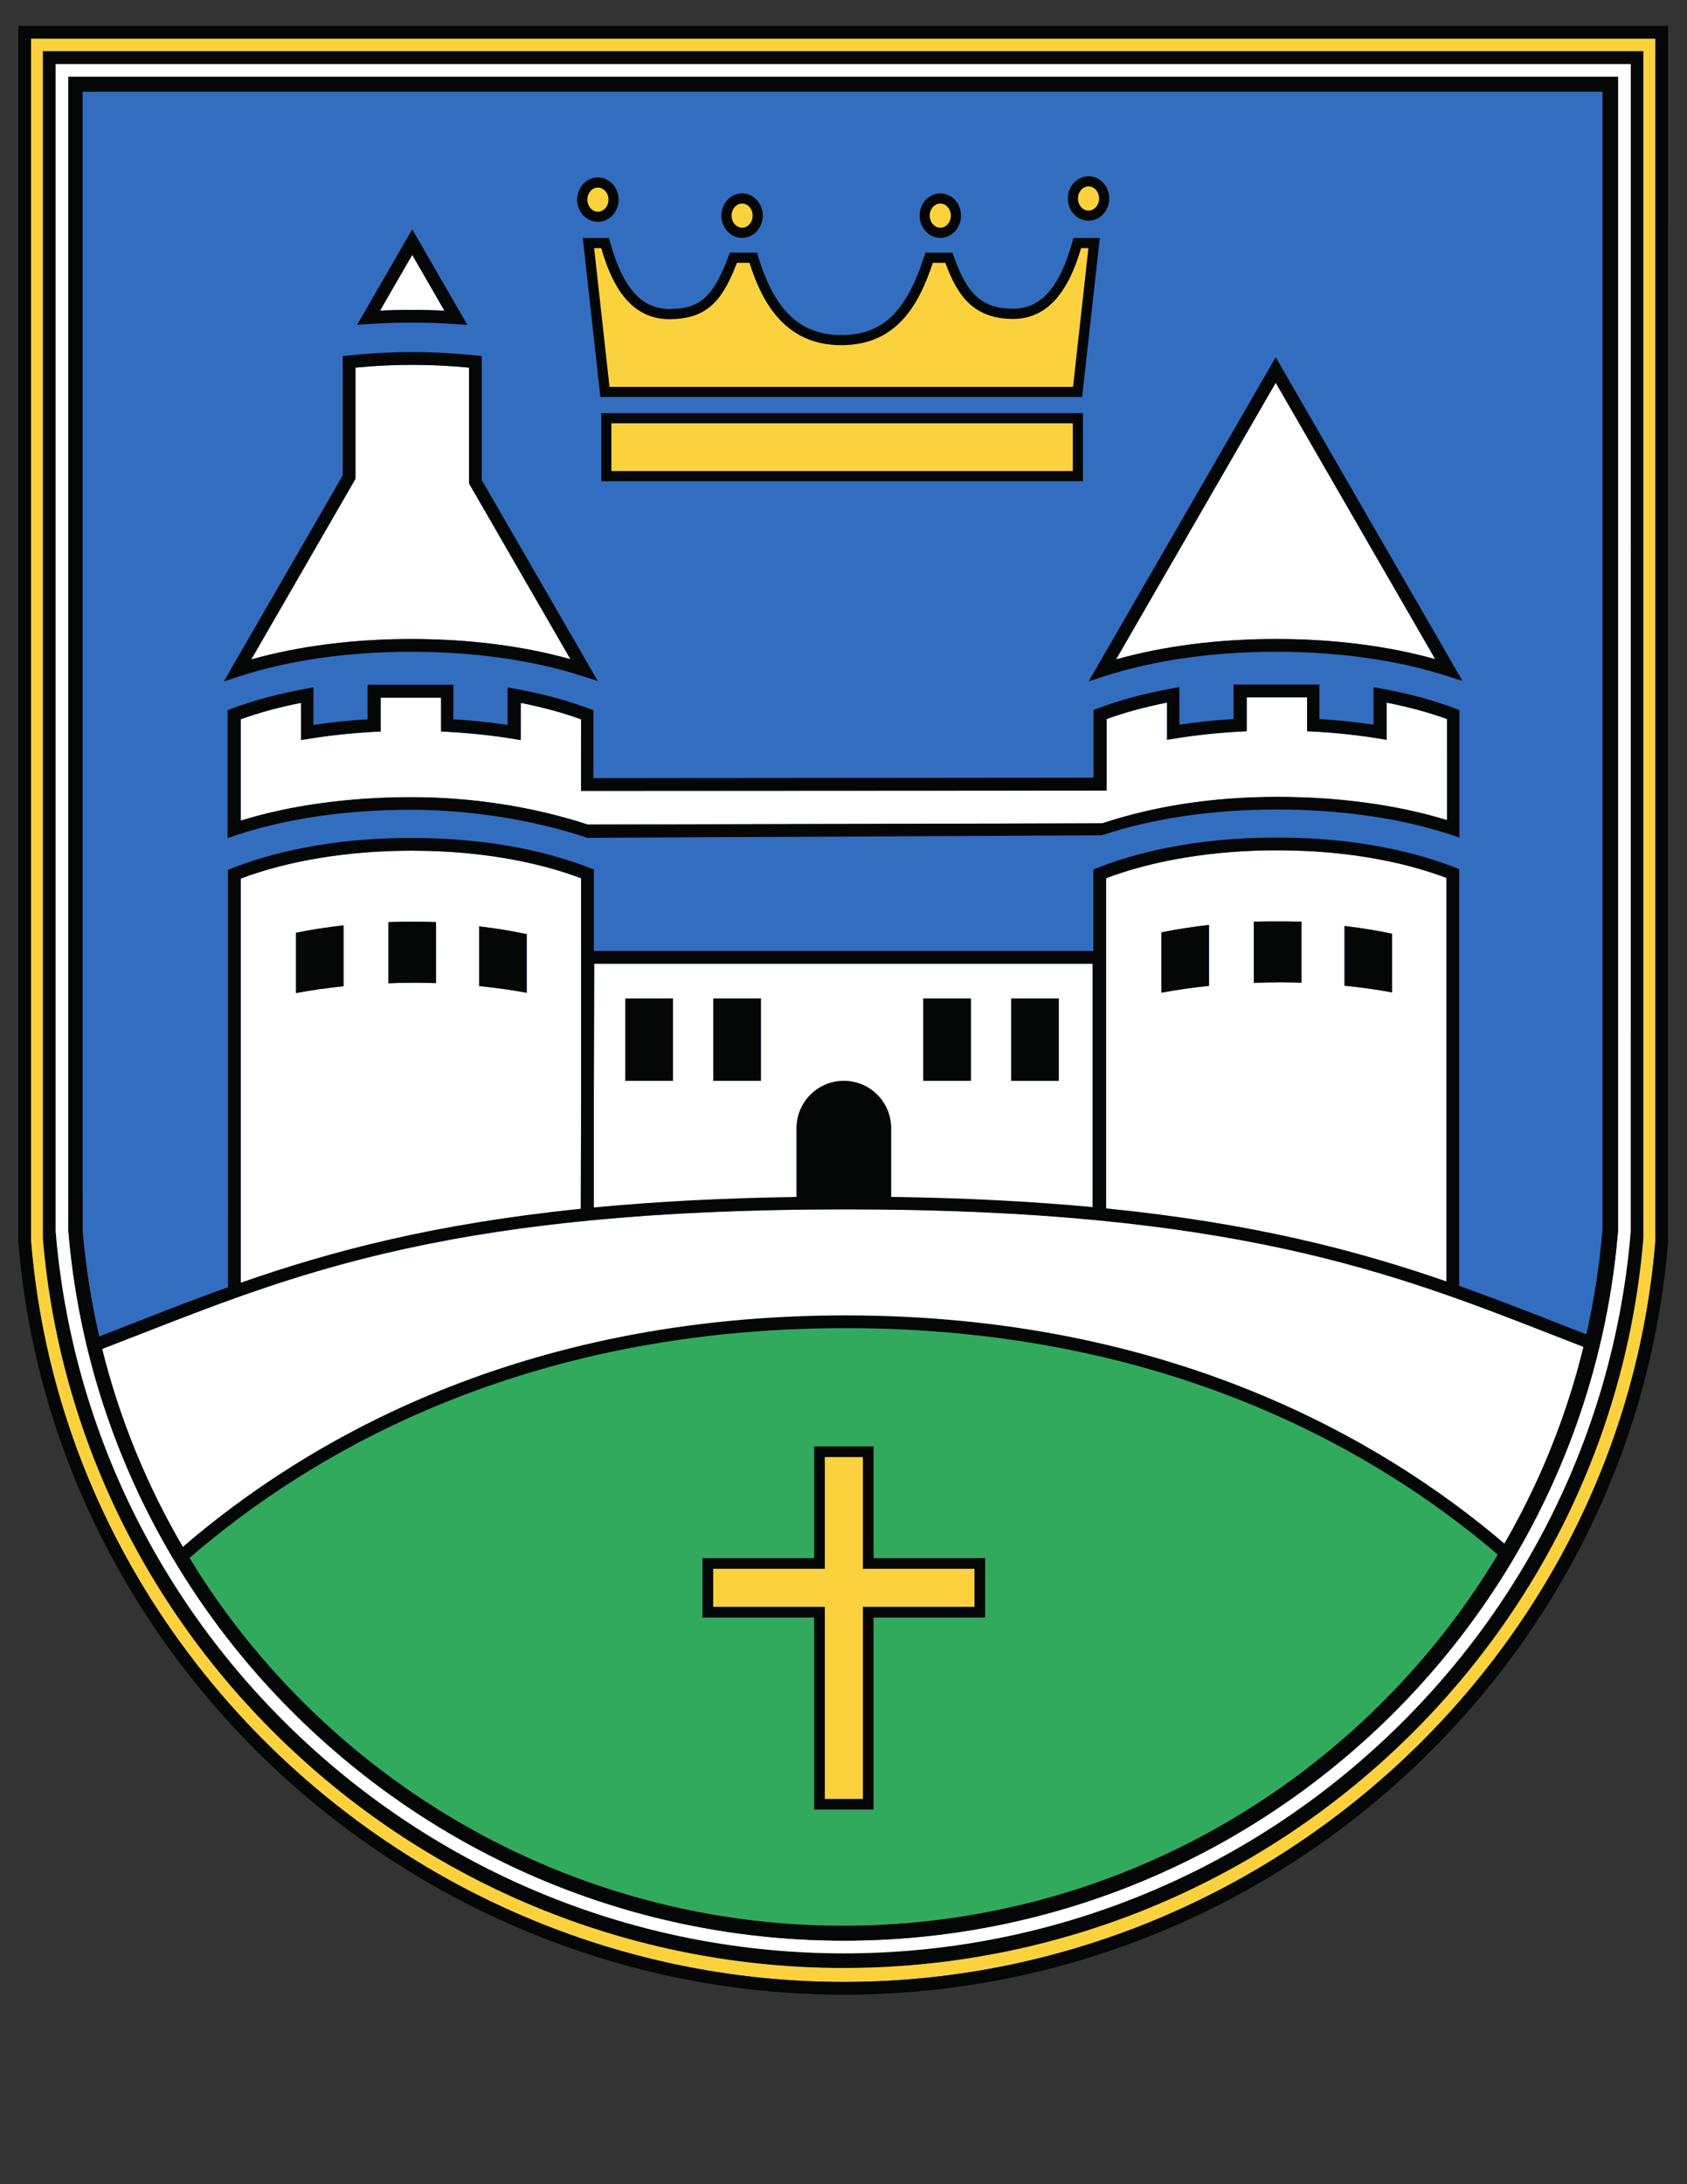 <?xml version="1.0" encoding="UTF-8" standalone="no"?>
<svg
   xmlns:dc="http://purl.org/dc/elements/1.1/"
   xmlns:cc="http://creativecommons.org/ns#"
   xmlns:rdf="http://www.w3.org/1999/02/22-rdf-syntax-ns#"
   xmlns:svg="http://www.w3.org/2000/svg"
   xmlns="http://www.w3.org/2000/svg"
   viewBox="0 0 816 1056"
   height="1056"
   width="816"
   xml:space="preserve"
   id="svg2"
   version="1.1"><rect x="0" y="0" width="816" height="1056" fill="#333333" stroke="none"/><defs
     id="defs6"><clipPath
       id="clipPath18"
       clipPathUnits="userSpaceOnUse"><path
         id="path16"
         d="m 232.441,593.859 h 130.394 v 153.07 H 232.441 Z" /></clipPath><clipPath
       id="clipPath30"
       clipPathUnits="userSpaceOnUse"><path
         id="path28"
         d="m 232.441,593.859 h 130.394 v 153.07 H 232.441 Z" /></clipPath><clipPath
       id="clipPath42"
       clipPathUnits="userSpaceOnUse"><path
         id="path40"
         d="m 232.441,593.859 h 130.394 v 153.07 H 232.441 Z" /></clipPath><clipPath
       id="clipPath54"
       clipPathUnits="userSpaceOnUse"><path
         id="path52"
         d="m 232.441,593.859 h 130.394 v 153.07 H 232.441 Z" /></clipPath><clipPath
       id="clipPath64"
       clipPathUnits="userSpaceOnUse"><path
         id="path62"
         d="m 232.441,593.859 h 130.394 v 153.07 H 232.441 Z" /></clipPath><clipPath
       id="clipPath74"
       clipPathUnits="userSpaceOnUse"><path
         id="path72"
         d="m 232.441,593.859 h 130.394 v 153.07 H 232.441 Z" /></clipPath><clipPath
       id="clipPath86"
       clipPathUnits="userSpaceOnUse"><path
         id="path84"
         d="m 232.441,593.859 h 130.394 v 153.07 H 232.441 Z" /></clipPath><clipPath
       id="clipPath98"
       clipPathUnits="userSpaceOnUse"><path
         id="path96"
         d="m 232.441,593.859 h 130.394 v 153.07 H 232.441 Z" /></clipPath><clipPath
       id="clipPath110"
       clipPathUnits="userSpaceOnUse"><path
         id="path108"
         d="m 232.441,593.859 h 130.394 v 153.07 H 232.441 Z" /></clipPath><clipPath
       id="clipPath122"
       clipPathUnits="userSpaceOnUse"><path
         id="path120"
         d="m 232.441,593.859 h 130.394 v 153.07 H 232.441 Z" /></clipPath><clipPath
       id="clipPath134"
       clipPathUnits="userSpaceOnUse"><path
         id="path132"
         d="m 232.441,593.859 h 130.394 v 153.07 H 232.441 Z" /></clipPath><clipPath
       id="clipPath146"
       clipPathUnits="userSpaceOnUse"><path
         id="path144"
         d="m 232.441,593.859 h 130.394 v 153.07 H 232.441 Z" /></clipPath><clipPath
       id="clipPath158"
       clipPathUnits="userSpaceOnUse"><path
         id="path156"
         d="m 232.441,593.859 h 130.394 v 153.07 H 232.441 Z" /></clipPath><clipPath
       id="clipPath170"
       clipPathUnits="userSpaceOnUse"><path
         id="path168"
         d="m 232.441,593.859 h 130.394 v 153.07 H 232.441 Z" /></clipPath><clipPath
       id="clipPath182"
       clipPathUnits="userSpaceOnUse"><path
         id="path180"
         d="m 232.441,593.859 h 130.394 v 153.07 H 232.441 Z" /></clipPath><clipPath
       id="clipPath192"
       clipPathUnits="userSpaceOnUse"><path
         id="path190"
         d="m 232.441,593.859 h 130.394 v 153.07 H 232.441 Z" /></clipPath><clipPath
       id="clipPath204"
       clipPathUnits="userSpaceOnUse"><path
         id="path202"
         d="m 232.441,593.859 h 130.394 v 153.07 H 232.441 Z" /></clipPath><clipPath
       id="clipPath216"
       clipPathUnits="userSpaceOnUse"><path
         id="path214"
         d="m 232.441,593.859 h 130.394 v 153.07 H 232.441 Z" /></clipPath><clipPath
       id="clipPath228"
       clipPathUnits="userSpaceOnUse"><path
         id="path226"
         d="m 232.441,593.859 h 130.394 v 153.07 H 232.441 Z" /></clipPath><clipPath
       id="clipPath240"
       clipPathUnits="userSpaceOnUse"><path
         id="path238"
         d="m 232.441,593.859 h 130.394 v 153.07 H 232.441 Z" /></clipPath><clipPath
       id="clipPath252"
       clipPathUnits="userSpaceOnUse"><path
         id="path250"
         d="m 232.441,593.859 h 130.394 v 153.07 H 232.441 Z" /></clipPath><clipPath
       id="clipPath264"
       clipPathUnits="userSpaceOnUse"><path
         id="path262"
         d="m 232.441,593.859 h 130.394 v 153.07 H 232.441 Z" /></clipPath><clipPath
       id="clipPath274"
       clipPathUnits="userSpaceOnUse"><path
         id="path272"
         d="m 232.441,593.859 h 130.394 v 153.07 H 232.441 Z" /></clipPath><clipPath
       id="clipPath284"
       clipPathUnits="userSpaceOnUse"><path
         id="path282"
         d="m 232.441,593.859 h 130.394 v 153.07 H 232.441 Z" /></clipPath><clipPath
       id="clipPath294"
       clipPathUnits="userSpaceOnUse"><path
         id="path292"
         d="m 232.441,593.859 h 130.394 v 153.07 H 232.441 Z" /></clipPath><clipPath
       id="clipPath304"
       clipPathUnits="userSpaceOnUse"><path
         id="path302"
         d="m 232.441,593.859 h 130.394 v 153.07 H 232.441 Z" /></clipPath><clipPath
       id="clipPath316"
       clipPathUnits="userSpaceOnUse"><path
         id="path314"
         d="m 232.441,593.859 h 130.394 v 153.07 H 232.441 Z" /></clipPath><clipPath
       id="clipPath328"
       clipPathUnits="userSpaceOnUse"><path
         id="path326"
         d="m 232.441,593.859 h 130.394 v 153.07 H 232.441 Z" /></clipPath><clipPath
       id="clipPath340"
       clipPathUnits="userSpaceOnUse"><path
         id="path338"
         d="m 232.441,593.859 h 130.394 v 153.07 H 232.441 Z" /></clipPath><clipPath
       id="clipPath352"
       clipPathUnits="userSpaceOnUse"><path
         id="path350"
         d="m 232.441,593.859 h 130.394 v 153.07 H 232.441 Z" /></clipPath><clipPath
       id="clipPath364"
       clipPathUnits="userSpaceOnUse"><path
         id="path362"
         d="m 232.441,593.859 h 130.394 v 153.07 H 232.441 Z" /></clipPath><clipPath
       id="clipPath376"
       clipPathUnits="userSpaceOnUse"><path
         id="path374"
         d="m 232.441,593.859 h 130.394 v 153.07 H 232.441 Z" /></clipPath><clipPath
       id="clipPath388"
       clipPathUnits="userSpaceOnUse"><path
         id="path386"
         d="m 232.441,593.859 h 130.394 v 153.07 H 232.441 Z" /></clipPath><clipPath
       id="clipPath400"
       clipPathUnits="userSpaceOnUse"><path
         id="path398"
         d="m 232.441,593.859 h 130.394 v 153.07 H 232.441 Z" /></clipPath><clipPath
       id="clipPath412"
       clipPathUnits="userSpaceOnUse"><path
         id="path410"
         d="m 232.441,593.859 h 130.394 v 153.07 H 232.441 Z" /></clipPath><clipPath
       id="clipPath424"
       clipPathUnits="userSpaceOnUse"><path
         id="path422"
         d="m 232.441,593.859 h 130.394 v 153.07 H 232.441 Z" /></clipPath><clipPath
       id="clipPath436"
       clipPathUnits="userSpaceOnUse"><path
         id="path434"
         d="m 232.441,593.859 h 130.394 v 153.07 H 232.441 Z" /></clipPath><clipPath
       id="clipPath448"
       clipPathUnits="userSpaceOnUse"><path
         id="path446"
         d="m 232.441,593.859 h 130.394 v 153.07 H 232.441 Z" /></clipPath><clipPath
       id="clipPath460"
       clipPathUnits="userSpaceOnUse"><path
         id="path458"
         d="m 232.441,593.859 h 130.394 v 153.07 H 232.441 Z" /></clipPath><clipPath
       id="clipPath472"
       clipPathUnits="userSpaceOnUse"><path
         id="path470"
         d="m 232.441,593.859 h 130.394 v 153.07 H 232.441 Z" /></clipPath><clipPath
       id="clipPath484"
       clipPathUnits="userSpaceOnUse"><path
         id="path482"
         d="m 232.441,593.859 h 130.394 v 153.07 H 232.441 Z" /></clipPath><clipPath
       id="clipPath496"
       clipPathUnits="userSpaceOnUse"><path
         id="path494"
         d="m 232.441,593.859 h 130.394 v 153.07 H 232.441 Z" /></clipPath><clipPath
       id="clipPath508"
       clipPathUnits="userSpaceOnUse"><path
         id="path506"
         d="m 232.441,593.859 h 130.394 v 153.07 H 232.441 Z" /></clipPath></defs><g
     transform="matrix(1.333,0,0,-1.333,0,1056)"
     id="g10"><g
       transform="matrix(5.993,0,0,5.993,-1478.438,-3591.691)"
       id="g12"><g
         clip-path="url(#clipPath18)"
         id="g14"><g
           transform="translate(343.73,725.956)"
           id="g20"><path
             id="path22"
             style="fill:#336dbf;fill-opacity:1;fill-rule:nonzero;stroke:none"
             d="m 0,0 h -92.045 v -64.991 l 0.009,-4.014 c 0.211,-2.463 0.619,-4.889 1.216,-7.257 10.395,4.025 19.667,8.262 44.495,8.262 25.267,0 34.423,-4.389 45.046,-8.475 0.633,2.466 1.065,4.995 1.279,7.567 z" /></g></g></g><g
       transform="matrix(5.993,0,0,5.993,-1478.438,-3591.691)"
       id="g24"><g
         clip-path="url(#clipPath30)"
         id="g26"><g
           transform="translate(311.918,716.793)"
           id="g32"><path
             id="path34"
             style="fill:#fbd23d;fill-opacity:1;fill-rule:nonzero;stroke:none"
             d="m 0,0 c -0.646,-2.362 -1.742,-4.283 -3.88,-4.283 -2.14,0 -3.108,1.147 -3.888,3.392 h -1.201 c -0.993,-3.104 -2.389,-4.984 -5.32,-4.984 -2.936,0 -4.422,1.996 -5.324,4.984 h -1.203 c -0.895,-2.381 -1.738,-3.412 -3.885,-3.412 -2.146,0 -3.223,1.899 -3.886,4.303 h -1.007 l 1.001,-9.017 H 0.024 L 1.022,0 Z" /></g></g></g><g
       transform="matrix(5.993,0,0,5.993,-1478.438,-3591.691)"
       id="g36"><g
         clip-path="url(#clipPath42)"
         id="g38"><g
           transform="translate(283.599,708.087)"
           id="g44"><path
             id="path46"
             style="fill:#050606;fill-opacity:1;fill-rule:nonzero;stroke:none"
             d="m 0,0 h 28.066 l 0.931,8.398 H 28.555 C 27.714,5.517 26.366,4.114 24.438,4.114 c -2.35,0 -3.362,1.348 -4.104,3.393 H 19.575 C 18.746,5.01 17.416,2.524 14.029,2.524 10.52,2.524 9.175,5.305 8.476,7.507 H 7.716 C 6.843,5.245 5.931,4.098 3.618,4.098 c -2.533,0 -3.568,2.391 -4.119,4.3 h -0.43 z M 28.616,-0.613 H -0.552 l -1.065,9.624 h 1.582 L 0.03,8.786 C 0.793,6.005 1.932,4.712 3.618,4.712 c 1.852,0 2.663,0.719 3.599,3.213 l 0.076,0.198 h 1.641 l 0.064,-0.22 c 0.997,-3.295 2.55,-4.766 5.031,-4.766 2.488,0 3.944,1.382 5.03,4.774 l 0.067,0.212 h 1.643 L 20.84,7.915 c 0.818,-2.354 1.761,-3.188 3.598,-3.188 1.685,0 2.827,1.294 3.59,4.059 l 0.061,0.225 h 1.597 z" /></g></g></g><g
       transform="matrix(5.993,0,0,5.993,-1478.438,-3591.691)"
       id="g48"><g
         clip-path="url(#clipPath54)"
         id="g50"><path
           id="path56"
           style="fill:#fbd23d;fill-opacity:1;fill-rule:nonzero;stroke:none"
           d="m 311.955,702.686 h -28.55 v 3.503 h 28.55 z" /></g></g><g
       transform="matrix(5.993,0,0,5.993,-1478.438,-3591.691)"
       id="g58"><g
         clip-path="url(#clipPath64)"
         id="g60"><path
           id="path66"
           style="fill:#050606;fill-opacity:1;fill-rule:nonzero;stroke:none"
           d="m 283.712,702.994 h 27.938 v 2.89 h -27.938 z m 28.552,-0.615 h -29.166 v 4.12 h 29.166 z" /></g></g><g
       transform="matrix(5.993,0,0,5.993,-1478.438,-3591.691)"
       id="g68"><g
         clip-path="url(#clipPath74)"
         id="g70"><g
           transform="translate(283.839,719.419)"
           id="g76"><path
             id="path78"
             style="fill:#fbd23d;fill-opacity:1;fill-rule:nonzero;stroke:none"
             d="m 0,0 c 0,-0.571 -0.421,-1.037 -0.943,-1.037 -0.521,0 -0.946,0.466 -0.946,1.037 0,0.572 0.425,1.035 0.946,1.035 C -0.421,1.035 0,0.572 0,0" /></g></g></g><g
       transform="matrix(5.993,0,0,5.993,-1478.438,-3591.691)"
       id="g80"><g
         clip-path="url(#clipPath86)"
         id="g82"><g
           transform="translate(282.896,720.15)"
           id="g88"><path
             id="path90"
             style="fill:#050606;fill-opacity:1;fill-rule:nonzero;stroke:none"
             d="m 0,0 c -0.352,0 -0.638,-0.328 -0.638,-0.732 0,-0.401 0.286,-0.729 0.638,-0.729 0.352,0 0.641,0.328 0.641,0.729 C 0.641,-0.328 0.352,0 0,0 m 0,-2.073 c -0.689,0 -1.255,0.602 -1.255,1.341 0,0.742 0.566,1.344 1.255,1.344 0.689,0 1.255,-0.602 1.255,-1.344 0,-0.739 -0.566,-1.341 -1.255,-1.341" /></g></g></g><g
       transform="matrix(5.993,0,0,5.993,-1478.438,-3591.691)"
       id="g92"><g
         clip-path="url(#clipPath98)"
         id="g94"><g
           transform="translate(313.549,719.487)"
           id="g100"><path
             id="path102"
             style="fill:#fbd23d;fill-opacity:1;fill-rule:nonzero;stroke:none"
             d="m 0,0 c 0,-0.573 -0.424,-1.037 -0.944,-1.037 -0.525,0 -0.949,0.464 -0.949,1.037 0,0.575 0.424,1.04 0.949,1.04 C -0.424,1.04 0,0.575 0,0" /></g></g></g><g
       transform="matrix(5.993,0,0,5.993,-1478.438,-3591.691)"
       id="g104"><g
         clip-path="url(#clipPath110)"
         id="g106"><g
           transform="translate(312.605,720.22)"
           id="g112"><path
             id="path114"
             style="fill:#050606;fill-opacity:1;fill-rule:nonzero;stroke:none"
             d="m 0,0 c -0.354,0 -0.641,-0.328 -0.641,-0.733 0,-0.401 0.287,-0.73 0.641,-0.73 0.35,0 0.638,0.329 0.638,0.73 C 0.638,-0.328 0.35,0 0,0 m 0,-2.075 c -0.692,0 -1.254,0.603 -1.254,1.342 0,0.743 0.562,1.347 1.254,1.347 0.689,0 1.25,-0.604 1.25,-1.347 0,-0.739 -0.561,-1.342 -1.25,-1.342" /></g></g></g><g
       transform="matrix(5.993,0,0,5.993,-1478.438,-3591.691)"
       id="g116"><g
         clip-path="url(#clipPath122)"
         id="g118"><g
           transform="translate(304.574,718.451)"
           id="g124"><path
             id="path126"
             style="fill:#fbd23d;fill-opacity:1;fill-rule:nonzero;stroke:none"
             d="m 0,0 c 0,-0.575 -0.423,-1.039 -0.947,-1.039 -0.521,0 -0.946,0.464 -0.946,1.039 0,0.572 0.425,1.036 0.946,1.036 C -0.423,1.036 0,0.572 0,0" /></g></g></g><g
       transform="matrix(5.993,0,0,5.993,-1478.438,-3591.691)"
       id="g128"><g
         clip-path="url(#clipPath134)"
         id="g130"><g
           transform="translate(303.628,719.182)"
           id="g136"><path
             id="path138"
             style="fill:#050606;fill-opacity:1;fill-rule:nonzero;stroke:none"
             d="m 0,0 c -0.353,0 -0.641,-0.329 -0.641,-0.73 0,-0.404 0.288,-0.732 0.641,-0.732 0.353,0 0.639,0.328 0.639,0.732 C 0.639,-0.329 0.353,0 0,0 m 0,-2.076 c -0.689,0 -1.252,0.605 -1.252,1.346 0,0.74 0.563,1.345 1.252,1.345 0.691,0 1.254,-0.605 1.254,-1.345 0,-0.741 -0.563,-1.346 -1.254,-1.346" /></g></g></g><g
       transform="matrix(5.993,0,0,5.993,-1478.438,-3591.691)"
       id="g140"><g
         clip-path="url(#clipPath146)"
         id="g142"><g
           transform="translate(292.575,718.451)"
           id="g148"><path
             id="path150"
             style="fill:#fbd23d;fill-opacity:1;fill-rule:nonzero;stroke:none"
             d="m 0,0 c 0,-0.575 -0.423,-1.039 -0.947,-1.039 -0.523,0 -0.947,0.464 -0.947,1.039 0,0.572 0.424,1.036 0.947,1.036 C -0.423,1.036 0,0.572 0,0" /></g></g></g><g
       transform="matrix(5.993,0,0,5.993,-1478.439,-3591.691)"
       id="g152"><g
         clip-path="url(#clipPath158)"
         id="g154"><g
           transform="translate(291.628,719.182)"
           id="g160"><path
             id="path162"
             style="fill:#050606;fill-opacity:1;fill-rule:nonzero;stroke:none"
             d="m 0,0 c -0.354,0 -0.639,-0.329 -0.639,-0.73 0,-0.404 0.285,-0.732 0.639,-0.732 0.353,0 0.638,0.328 0.638,0.732 C 0.638,-0.329 0.353,0 0,0 m 0,-2.076 c -0.692,0 -1.256,0.605 -1.256,1.346 0,0.74 0.564,1.345 1.256,1.345 0.688,0 1.253,-0.605 1.253,-1.345 0,-0.741 -0.565,-1.346 -1.253,-1.346" /></g></g></g><g
       transform="matrix(5.993,0,0,5.993,-1478.438,-3591.691)"
       id="g164"><g
         clip-path="url(#clipPath170)"
         id="g166"><g
           transform="translate(297.842,651.523)"
           id="g172"><path
             id="path174"
             style="fill:#32aa5e;fill-opacity:1;fill-rule:nonzero;stroke:none"
             d="m 0,0 c -19.821,0 -32.742,-7.802 -39.881,-14.008 2.267,-3.791 5.095,-7.28 8.429,-10.345 8.584,-7.886 19.716,-12.229 31.345,-12.229 11.624,0 22.739,4.343 31.298,12.229 3.373,3.107 6.226,6.651 8.503,10.507 C 32.517,-7.666 19.648,0 0,0" /></g></g></g><g
       transform="matrix(5.993,0,0,5.993,-1478.438,-3591.691)"
       id="g176"><g
         clip-path="url(#clipPath182)"
         id="g178"><path
           id="path184"
           style="fill:#ffffff;fill-opacity:1;fill-rule:nonzero;stroke:none"
           d="m 307.922,671.075 h 2.881 v -4.989 h -2.881 z m -2.443,-4.988 h -2.882 v 4.989 h 2.882 z m -12.716,0 h -2.881 v 4.989 h 2.881 z m -5.324,0 h -2.881 v 4.989 h 2.881 z m -4.769,7.091 -0.02,-7.876 v -7.229 c 3.604,0.341 7.656,0.561 12.275,0.624 v 4.53 c 0,1.58 1.28,2.86 2.862,2.86 1.579,0 2.86,-1.28 2.86,-2.86 v -4.53 c 4.59,-0.063 8.619,-0.278 12.205,-0.615 v 15.096 z" /></g></g><g
       transform="matrix(5.993,0,0,5.993,-1478.438,-3591.691)"
       id="g186"><g
         clip-path="url(#clipPath192)"
         id="g188"><g
           transform="translate(333.594,691.61)"
           id="g194"><path
             id="path196"
             style="fill:#ffffff;fill-opacity:1;fill-rule:nonzero;stroke:none"
             d="m 0,0 -9.659,16.729 -9.667,-16.746 c 2.874,0.81 6.202,1.237 9.695,1.237 C -6.168,1.22 -2.862,0.8 0,0" /></g></g></g><g
       transform="matrix(5.993,0,0,5.993,-1478.438,-3591.691)"
       id="g198"><g
         clip-path="url(#clipPath204)"
         id="g200"><g
           transform="translate(323.936,708.339)"
           id="g206"><path
             id="path208"
             style="fill:#050606;fill-opacity:1;fill-rule:nonzero;stroke:none"
             d="m 0,0 9.659,-16.729 c -2.862,0.799 -6.168,1.22 -9.632,1.22 -3.493,0 -6.821,-0.427 -9.695,-1.237 z m 0.027,-16.28 c 3.77,0 7.342,-0.506 10.332,-1.464 l 0.95,-0.303 L 0,1.542 l -11.323,-19.613 0.953,0.307 c 3.002,0.97 6.597,1.484 10.397,1.484" /></g></g></g><g
       transform="matrix(5.993,0,0,5.993,-1478.438,-3591.691)"
       id="g210"><g
         clip-path="url(#clipPath216)"
         id="g212"><g
           transform="translate(328.102,671.847)"
           id="g218"><path
             id="path220"
             style="fill:#ffffff;fill-opacity:1;fill-rule:nonzero;stroke:none"
             d="M 0,0 V 3.614 C 1.011,3.495 1.976,3.338 2.881,3.144 V -0.404 C 1.959,-0.233 0.997,-0.1 0,0 m -2.61,0.181 c -0.424,0.012 -0.85,0.021 -1.283,0.021 -0.541,0 -1.073,-0.011 -1.599,-0.03 v 3.702 c 0.307,0.011 0.621,0.015 0.936,0.018 h 1.011 C -3.231,3.889 -2.917,3.885 -2.61,3.874 Z m -5.596,-0.189 c -0.996,-0.104 -1.961,-0.241 -2.882,-0.414 v 3.649 c 0.907,0.186 1.871,0.336 2.882,0.449 z m 4.103,8.203 c -3.806,0 -7.463,-0.599 -10.333,-1.689 v -20.349 c 9.004,-0.908 15.194,-2.589 20.61,-4.496 V 6.524 C 4.093,7.308 0.68,8.195 -4.103,8.195" /></g></g></g><g
       transform="matrix(5.993,0,0,5.993,-1478.438,-3591.691)"
       id="g222"><g
         clip-path="url(#clipPath228)"
         id="g224"><g
           transform="translate(334.311,687.979)"
           id="g230"><path
             id="path232"
             style="fill:#ffffff;fill-opacity:1;fill-rule:nonzero;stroke:none"
             d="m 0,0 c -1.099,0.399 -2.326,0.734 -3.656,0.994 v -2.249 l -0.447,0.074 c -1.274,0.208 -2.624,0.352 -4.009,0.426 l -0.364,0.019 v 2.048 h -3.657 v -2.048 l -0.364,-0.019 c -1.385,-0.074 -2.733,-0.218 -4.009,-0.426 l -0.448,-0.074 v 2.253 c -1.328,-0.262 -2.554,-0.595 -3.657,-0.995 v -4.331 l -31.44,-0.019 h -0.221 -0.165 l 0.004,4.331 c -1.103,0.401 -2.329,0.734 -3.655,0.994 V -1.27 l -0.448,0.073 c -1.278,0.209 -2.626,0.352 -4.01,0.426 l -0.365,0.019 v 2.048 h -3.656 v -2.048 l -0.364,-0.019 c -1.383,-0.074 -2.733,-0.217 -4.009,-0.426 l -0.447,-0.073 v 2.252 c -1.329,-0.261 -2.556,-0.594 -3.656,-0.993 v -6.136 c 3.007,0.93 6.566,1.421 10.332,1.421 3.622,0 7.313,-0.559 10.679,-1.657 h 0.115 l 30.485,0.073 0.565,0.008 c 3.104,1.026 6.63,1.592 10.591,1.592 3.738,0 7.278,-0.486 10.276,-1.407 v 4.192 0.196 0.036 z" /></g></g></g><g
       transform="matrix(5.993,0,0,5.993,-1478.438,-3591.691)"
       id="g234"><g
         clip-path="url(#clipPath240)"
         id="g236"><g
           transform="translate(334.312,686.293)"
           id="g242"><path
             id="path244"
             style="fill:#050606;fill-opacity:1;fill-rule:nonzero;stroke:none"
             d="m 0,0 v -0.233 -4.191 c -2.998,0.921 -6.538,1.407 -10.276,1.407 -3.961,0 -7.488,-0.573 -10.592,-1.6 l -0.563,-0.001 -30.486,-0.072 h -0.115 c -3.365,1.098 -7.057,1.655 -10.679,1.655 -3.766,0 -7.324,-0.489 -10.333,-1.419 V 1.68 c 1.101,0.4 2.328,0.733 3.657,0.995 V 0.423 l 0.447,0.073 c 1.278,0.209 2.626,0.352 4.008,0.426 l 0.365,0.019 v 2.048 h 3.656 V 0.941 l 0.365,-0.019 c 1.384,-0.074 2.732,-0.217 4.01,-0.426 l 0.448,-0.073 v 2.248 c 1.326,-0.26 2.552,-0.593 3.655,-0.994 l -0.004,-4.33 h 0.165 0.221 l 31.44,0.018 v 4.331 c 1.103,0.4 2.329,0.733 3.657,0.994 V 0.438 l 0.448,0.074 c 1.275,0.208 2.624,0.352 4.008,0.425 l 0.365,0.02 v 2.048 h 3.657 V 0.957 l 0.365,-0.02 C -6.727,0.864 -5.377,0.72 -4.103,0.512 L -3.655,0.438 V 2.687 C -2.326,2.427 -1.099,2.092 0,1.692 Z m 0.496,2.329 c -1.328,0.504 -2.84,0.91 -4.493,1.209 L -4.452,3.62 V 1.349 C -5.507,1.507 -6.606,1.624 -7.731,1.693 V 3.782 H -12.93 V 1.693 c -1.124,-0.069 -2.223,-0.186 -3.279,-0.344 v 2.275 l -0.454,-0.082 c -1.652,-0.299 -3.164,-0.707 -4.494,-1.21 l -0.249,-0.094 v -4.096 l -30.284,-0.028 10e-4,1.129 h 10e-4 v 2.976 l -0.249,0.094 c -1.333,0.504 -2.844,0.911 -4.493,1.211 l -0.454,0.082 V 1.335 c -1.057,0.158 -2.157,0.273 -3.282,0.342 v 2.09 h -5.197 V 1.677 C -66.486,1.608 -67.586,1.493 -68.642,1.335 V 3.609 L -69.096,3.526 C -70.749,3.227 -72.261,2.819 -73.591,2.318 L -73.839,2.223 V -5.51 l 0.507,0.168 c 3.033,1.012 6.697,1.544 10.596,1.544 3.582,0 7.38,-0.603 10.696,-1.699 l 31.051,0.153 0.109,0.009 c 3.035,1.01 6.681,1.553 10.577,1.553 3.871,0 7.517,-0.528 10.542,-1.528 l 0.506,-0.167 v 2.499 0.235 4.978 z" /></g></g></g><g
       transform="matrix(5.993,0,0,5.993,-1478.438,-3591.691)"
       id="g246"><g
         clip-path="url(#clipPath252)"
         id="g248"><g
           transform="translate(278.586,671.42)"
           id="g254"><path
             id="path256"
             style="fill:#ffffff;fill-opacity:1;fill-rule:nonzero;stroke:none"
             d="M 0,0 C -0.922,0.171 -1.885,0.304 -2.881,0.404 V 4.017 C -1.869,3.898 -0.905,3.741 0,3.548 Z m -5.492,0.584 c -0.423,0.013 -0.85,0.022 -1.282,0.022 -0.542,0 -1.074,-0.011 -1.6,-0.031 v 3.702 c 0.308,0.011 0.621,0.016 0.936,0.019 h 1.011 c 0.314,-0.003 0.628,-0.008 0.935,-0.019 z m -5.596,-0.189 c -0.996,-0.103 -1.961,-0.239 -2.882,-0.413 v 3.649 c 0.907,0.185 1.871,0.336 2.882,0.448 z M 3.293,6.93 C 1.212,7.713 -2.199,8.598 -6.985,8.598 -10.786,8.598 -14.443,8 -17.318,6.911 v -24.838 c 5.415,1.909 11.597,3.591 20.591,4.505 l 0.02,7.306 z" /></g></g></g><g
       transform="matrix(5.993,0,0,5.993,-1478.438,-3591.691)"
       id="g258"><g
         clip-path="url(#clipPath264)"
         id="g260"><path
           id="path266"
           style="fill:#050606;fill-opacity:1;fill-rule:nonzero;stroke:none"
           d="m 284.558,666.087 h 2.881 v 4.989 h -2.881 z" /></g></g><g
       transform="matrix(5.993,0,0,5.993,-1478.438,-3591.691)"
       id="g268"><g
         clip-path="url(#clipPath274)"
         id="g270"><path
           id="path276"
           style="fill:#050606;fill-opacity:1;fill-rule:nonzero;stroke:none"
           d="m 289.883,666.087 h 2.881 v 4.989 h -2.881 z" /></g></g><g
       transform="matrix(5.993,0,0,5.993,-1478.438,-3591.691)"
       id="g278"><g
         clip-path="url(#clipPath284)"
         id="g280"><path
           id="path286"
           style="fill:#050606;fill-opacity:1;fill-rule:nonzero;stroke:none"
           d="m 302.597,666.087 h 2.882 v 4.989 h -2.882 z" /></g></g><g
       transform="matrix(5.993,0,0,5.993,-1478.438,-3591.691)"
       id="g288"><g
         clip-path="url(#clipPath294)"
         id="g290"><path
           id="path296"
           style="fill:#050606;fill-opacity:1;fill-rule:nonzero;stroke:none"
           d="m 307.922,666.087 h 2.881 v 4.989 h -2.881 z" /></g></g><g
       transform="matrix(5.993,0,0,5.993,-1478.439,-3591.691)"
       id="g298"><g
         clip-path="url(#clipPath304)"
         id="g300"><g
           transform="translate(273.604,712.698)"
           id="g306"><path
             id="path308"
             style="fill:#ffffff;fill-opacity:1;fill-rule:nonzero;stroke:none"
             d="M 0,0 -1.95,3.379 -3.898,0.006 c 0.65,0.029 1.274,0.045 1.896,0.045 C -1.346,0.051 -0.685,0.034 0,0" /></g></g></g><g
       transform="matrix(5.993,0,0,5.993,-1478.439,-3591.691)"
       id="g310"><g
         clip-path="url(#clipPath316)"
         id="g312"><g
           transform="translate(271.654,716.077)"
           id="g318"><path
             id="path320"
             style="fill:#050606;fill-opacity:1;fill-rule:nonzero;stroke:none"
             d="m 0,0 1.95,-3.379 c -0.685,0.034 -1.345,0.051 -2.001,0.051 -0.621,0 -1.247,-0.016 -1.897,-0.046 z M 2.616,-4.189 3.335,-4.236 0,1.542 l -3.331,-5.77 0.718,0.044 c 1.828,0.116 3.409,0.113 5.229,-0.005" /></g></g></g><g
       transform="matrix(5.993,0,0,5.993,-1478.438,-3591.691)"
       id="g322"><g
         clip-path="url(#clipPath328)"
         id="g324"><g
           transform="translate(271.602,692.829)"
           id="g330"><path
             id="path332"
             style="fill:#ffffff;fill-opacity:1;fill-rule:nonzero;stroke:none"
             d="M 0,0 C 3.466,0 6.771,-0.421 9.631,-1.221 L 3.49,9.418 v 7.007 c -2.342,0.222 -4.537,0.221 -6.875,0 V 9.693 l -6.31,-10.93 C -6.822,-0.427 -3.493,0 0,0" /></g></g></g><g
       transform="matrix(5.993,0,0,5.993,-1478.439,-3591.691)"
       id="g334"><g
         clip-path="url(#clipPath340)"
         id="g336"><g
           transform="translate(268.217,709.254)"
           id="g342"><path
             id="path344"
             style="fill:#050606;fill-opacity:1;fill-rule:nonzero;stroke:none"
             d="m 0,0 c 2.337,0.221 4.532,0.222 6.874,0 v -7.006 l 6.142,-10.64 c -2.86,0.801 -6.167,1.221 -9.631,1.221 -3.494,0 -6.822,-0.426 -9.696,-1.237 L 0,-6.731 Z m 3.385,-17.196 c 3.772,0 7.344,-0.507 10.332,-1.465 l 0.951,-0.303 -7.023,12.163 V 0.696 L 7.299,0.733 c -2.644,0.274 -5.085,0.273 -7.725,0 L -0.77,0.696 v -7.221 l -7.197,-12.462 0.954,0.308 c 3.001,0.971 6.597,1.483 10.398,1.483" /></g></g></g><g
       transform="matrix(5.993,0,0,5.993,-1478.438,-3591.691)"
       id="g346"><g
         clip-path="url(#clipPath352)"
         id="g348"><g
           transform="translate(275.705,671.824)"
           id="g354"><path
             id="path356"
             style="fill:#050606;fill-opacity:1;fill-rule:nonzero;stroke:none"
             d="M 0,0 C 0.996,-0.1 1.96,-0.233 2.881,-0.404 V 3.145 C 1.976,3.337 1.011,3.494 0,3.614 Z" /></g></g></g><g
       transform="matrix(5.993,0,0,5.993,-1478.438,-3591.691)"
       id="g358"><g
         clip-path="url(#clipPath364)"
         id="g360"><g
           transform="translate(271.149,675.717)"
           id="g366"><path
             id="path368"
             style="fill:#050606;fill-opacity:1;fill-rule:nonzero;stroke:none"
             d="m 0,0 c -0.315,-0.005 -0.628,-0.008 -0.936,-0.02 v -3.702 c 0.525,0.02 1.058,0.032 1.598,0.032 0.434,0 0.86,-0.01 1.284,-0.023 V -0.02 C 1.638,-0.008 1.324,-0.005 1.01,0 Z" /></g></g></g><g
       transform="matrix(5.993,0,0,5.993,-1478.438,-3591.691)"
       id="g370"><g
         clip-path="url(#clipPath376)"
         id="g372"><g
           transform="translate(264.617,671.402)"
           id="g378"><path
             id="path380"
             style="fill:#050606;fill-opacity:1;fill-rule:nonzero;stroke:none"
             d="M 0,0 C 0.92,0.173 1.885,0.311 2.882,0.413 V 4.097 C 1.87,3.986 0.907,3.834 0,3.649 Z" /></g></g></g><g
       transform="matrix(5.993,0,0,5.993,-1478.438,-3591.691)"
       id="g382"><g
         clip-path="url(#clipPath388)"
         id="g384"><g
           transform="translate(328.102,675.46)"
           id="g390"><path
             id="path392"
             style="fill:#050606;fill-opacity:1;fill-rule:nonzero;stroke:none"
             d="m 0,0 v -3.614 c 0.997,-0.1 1.959,-0.233 2.881,-0.404 v 3.549 C 1.976,-0.275 1.011,-0.118 0,0" /></g></g></g><g
       transform="matrix(5.993,0,0,5.993,-1478.438,-3591.691)"
       id="g394"><g
         clip-path="url(#clipPath400)"
         id="g396"><g
           transform="translate(323.546,675.74)"
           id="g402"><path
             id="path404"
             style="fill:#050606;fill-opacity:1;fill-rule:nonzero;stroke:none"
             d="m 0,0 c -0.315,-0.003 -0.628,-0.007 -0.936,-0.019 v -3.702 c 0.525,0.02 1.058,0.031 1.598,0.031 0.434,0 0.859,-0.009 1.284,-0.021 v 3.692 C 1.638,-0.007 1.324,-0.003 1.01,0 Z" /></g></g></g><g
       transform="matrix(5.993,0,0,5.993,-1478.438,-3591.691)"
       id="g406"><g
         clip-path="url(#clipPath412)"
         id="g408"><g
           transform="translate(317.015,671.425)"
           id="g414"><path
             id="path416"
             style="fill:#050606;fill-opacity:1;fill-rule:nonzero;stroke:none"
             d="M 0,0 C 0.92,0.173 1.884,0.309 2.882,0.413 V 4.098 C 1.87,3.986 0.907,3.835 0,3.649 Z" /></g></g></g><g
       transform="matrix(5.993,0,0,5.993,-1478.439,-3591.691)"
       id="g418"><g
         clip-path="url(#clipPath424)"
         id="g420"><g
           transform="translate(252.735,649.813)"
           id="g426"><path
             id="path428"
             style="fill:#ffffff;fill-opacity:1;fill-rule:nonzero;stroke:none"
             d="m 0,0 c 1.091,-4.359 2.822,-8.523 5.128,-12.373 7.16,6.238 20.151,14.105 40.093,14.105 19.681,0 32.595,-7.663 39.812,-13.858 0.192,0.326 0.38,0.655 0.563,0.986 0.015,0.027 0.031,0.053 0.046,0.081 0.18,0.327 0.357,0.657 0.53,0.99 0.012,0.024 0.025,0.046 0.037,0.07 0.37,0.712 0.721,1.434 1.053,2.164 0.044,0.1 0.09,0.199 0.133,0.299 0.184,0.412 0.362,0.825 0.532,1.243 0.054,0.128 0.104,0.257 0.155,0.386 0.128,0.318 0.25,0.638 0.37,0.959 0.076,0.201 0.151,0.404 0.224,0.606 0.092,0.258 0.18,0.518 0.267,0.777 0.127,0.373 0.248,0.748 0.364,1.124 0.041,0.134 0.082,0.267 0.122,0.4 0.218,0.728 0.415,1.462 0.596,2.201 C 79.535,4.212 70.255,8.499 45.221,8.499 19.856,8.499 10.666,4.098 0,0" /></g></g></g><g
       transform="matrix(5.993,0,0,5.993,-1478.438,-3591.691)"
       id="g430"><g
         clip-path="url(#clipPath436)"
         id="g432"><g
           transform="translate(250.064,657)"
           id="g438"><path
             id="path440"
             style="fill:#050606;fill-opacity:1;fill-rule:nonzero;stroke:none"
             d="M 0,0 V 70.625 H 95.368 L 95.367,-0.032 C 94.391,-11.897 88.99,-22.911 80.16,-31.047 c -8.87,-8.17 -20.387,-12.67 -32.429,-12.67 -12.05,0 -23.584,4.5 -32.476,12.67 -8.861,8.141 -14.278,19.156 -15.254,31.015 z m 14.722,-31.785 c 9.037,-8.265 20.758,-12.816 33.004,-12.816 4.784,0 9.485,0.699 13.976,2.039 7.017,2.104 13.523,5.783 19.027,10.854 5.609,5.167 9.86,11.476 12.507,18.422 0.083,0.222 0.165,0.445 0.246,0.667 0.026,0.073 0.053,0.146 0.08,0.218 1.358,3.83 2.23,7.844 2.572,11.96 V 71.407 H -0.776 V -0.441 C 0.22,-12.425 5.723,-23.557 14.722,-31.785" /></g></g></g><g
       transform="matrix(5.993,0,0,5.993,-1478.438,-3591.691)"
       id="g442"><g
         clip-path="url(#clipPath448)"
         id="g444"><g
           transform="translate(249.288,728.407)"
           id="g450"><path
             id="path452"
             style="fill:#fbd23d;fill-opacity:1;fill-rule:nonzero;stroke:none"
             d="m 0,0 h 96.91 v -71.847 c -0.341,-4.117 -1.213,-8.131 -2.572,-11.96 -0.027,-0.072 -0.054,-0.145 -0.08,-0.219 -0.081,-0.222 -0.163,-0.445 -0.246,-0.666 -2.634,-6.979 -6.902,-13.317 -12.553,-18.5 -5.491,-5.033 -11.98,-8.688 -18.98,-10.777 -4.492,-1.34 -9.192,-2.039 -13.976,-2.039 -12.247,0 -23.968,4.551 -33.005,12.817 C 6.5,-94.963 0.997,-83.831 0,-71.847 Z m -0.713,-72.057 c 2.074,-25.122 23.693,-44.796 49.221,-44.796 25.476,0 47.052,19.674 49.127,44.796 V 0.758 H -0.713 Z" /></g></g></g><g
       transform="matrix(5.993,0,0,5.993,-1478.438,-3591.691)"
       id="g454"><g
         clip-path="url(#clipPath460)"
         id="g456"><g
           transform="translate(346.922,656.35)"
           id="g462"><path
             id="path464"
             style="fill:#050606;fill-opacity:1;fill-rule:nonzero;stroke:none"
             d="m 0,0 c -2.075,-25.122 -23.651,-44.797 -49.126,-44.797 -25.529,0 -47.147,19.675 -49.222,44.797 V 72.815 H 0 Z M -99.119,73.586 V -0.016 l 0.002,-0.032 c 2.1,-25.524 24.059,-45.519 49.991,-45.519 12.565,0 24.61,4.688 33.918,13.201 9.287,8.493 14.961,19.971 15.978,32.318 l 0.001,73.634 z" /></g></g></g><g
       transform="matrix(5.993,0,0,5.993,-1478.438,-3591.691)"
       id="g466"><g
         clip-path="url(#clipPath472)"
         id="g468"><g
           transform="translate(250.835,726.855)"
           id="g474"><path
             id="path476"
             style="fill:#ffffff;fill-opacity:1;fill-rule:nonzero;stroke:none"
             d="M 0,0 H 93.827 V -69.839 C 92.863,-81.505 87.55,-92.334 78.866,-100.334 70.139,-108.373 58.808,-112.8 46.959,-112.8 c -11.855,0 -23.203,4.427 -31.953,12.466 C 6.292,-92.327 0.963,-81.499 0,-69.839 Z m 14.484,-100.901 c 8.893,-8.171 20.426,-12.67 32.475,-12.67 12.044,0 23.56,4.499 32.429,12.671 8.831,8.135 14.233,19.148 15.208,31.014 L 94.598,0.77 H -0.771 v -70.625 l 0.001,-0.031 c 0.976,-11.86 6.394,-22.875 15.254,-31.015" /></g></g></g><g
       transform="matrix(5.993,0,0,5.993,-1478.438,-3591.691)"
       id="g478"><g
         clip-path="url(#clipPath484)"
         id="g480"><g
           transform="translate(343.723,657.053)"
           id="g486"><path
             id="path488"
             style="fill:#050606;fill-opacity:1;fill-rule:nonzero;stroke:none"
             d="m 0,0 c -0.179,-2.136 -0.507,-4.242 -0.977,-6.307 -0.605,0.234 -1.206,0.469 -1.807,0.703 -1.916,0.749 -3.845,1.502 -5.892,2.229 v 25.22 l -0.244,0.097 c -2.115,0.828 -5.707,1.818 -10.803,1.818 -5.139,0 -8.742,-1 -10.86,-1.839 l -0.245,-0.096 v -4.929 h -30.244 v 4.929 l -0.246,0.095 c -2.114,0.829 -5.705,1.816 -10.803,1.816 -5.133,0 -8.738,-1 -10.86,-1.836 l -0.244,-0.097 V -3.455 c -1.923,-0.689 -3.743,-1.4 -5.552,-2.106 -0.746,-0.291 -1.492,-0.582 -2.244,-0.872 -0.487,2.105 -0.825,4.254 -1.007,6.433 V 68.903 H 0 Z m -61.844,8.251 -0.018,-6.957 c -8.983,-0.919 -15.22,-2.599 -20.593,-4.476 v 24.458 c 2.876,1.09 6.532,1.689 10.334,1.689 4.785,0 8.196,-0.885 10.277,-1.669 z M -30.87,1.396 c -3.602,0.337 -7.632,0.554 -12.205,0.616 v 4.162 c 0,1.581 -1.281,2.861 -2.86,2.861 -1.582,0 -2.862,-1.28 -2.862,-2.861 V 2.009 C -53.405,1.941 -57.458,1.718 -61.072,1.372 V 8.25 l 0.02,7.876 h 30.182 z m 21.424,-4.501 c -5.383,1.865 -11.646,3.522 -20.611,4.422 v 19.982 c 2.871,1.09 6.528,1.69 10.334,1.69 4.783,0 8.195,-0.888 10.277,-1.672 z m 7.701,-6.132 c -0.04,-0.133 -0.08,-0.265 -0.121,-0.397 -0.116,-0.374 -0.237,-0.748 -0.362,-1.12 -0.087,-0.259 -0.175,-0.517 -0.266,-0.773 -0.073,-0.202 -0.148,-0.404 -0.223,-0.605 -0.119,-0.32 -0.242,-0.638 -0.369,-0.955 -0.051,-0.127 -0.101,-0.256 -0.153,-0.384 -0.171,-0.416 -0.348,-0.827 -0.53,-1.237 -0.045,-0.1 -0.089,-0.199 -0.135,-0.298 -0.33,-0.727 -0.679,-1.446 -1.048,-2.156 -0.011,-0.023 -0.025,-0.046 -0.036,-0.07 -0.173,-0.331 -0.349,-0.658 -0.528,-0.985 -0.015,-0.027 -0.031,-0.055 -0.047,-0.081 -0.124,-0.224 -0.25,-0.447 -0.378,-0.669 -7.442,6.335 -20.359,13.808 -39.892,13.808 -19.68,0 -32.651,-7.571 -40.123,-14.008 -2.189,3.739 -3.836,7.768 -4.884,11.977 0.786,0.303 1.566,0.607 2.343,0.911 9.928,3.877 19.304,7.539 42.678,7.539 23.349,0 33.214,-3.855 42.754,-7.582 0.635,-0.248 1.271,-0.496 1.909,-0.743 -0.179,-0.729 -0.374,-1.454 -0.589,-2.172 M -14.671,-29.87 c -8.559,-7.886 -19.674,-12.229 -31.297,-12.229 -11.63,0 -22.762,4.343 -31.345,12.229 -3.244,2.981 -6.008,6.36 -8.241,10.032 7.356,6.37 20.188,13.908 39.721,13.908 19.388,0 32.169,-7.441 39.494,-13.709 -2.247,-3.75 -5.04,-7.199 -8.332,-10.231 M -92.888,69.801 V -0.038 c 0.964,-11.659 6.292,-22.488 15.006,-30.494 8.75,-8.04 20.098,-12.466 31.953,-12.466 11.85,0 23.181,4.426 31.907,12.466 8.685,7.999 13.997,18.829 14.961,30.494 v 69.839 z" /></g></g></g><g
       transform="matrix(5.993,0,0,5.993,-1478.438,-3591.691)"
       id="g490"><g
         clip-path="url(#clipPath496)"
         id="g492"><g
           transform="translate(306.02,636.882)"
           id="g498"><path
             id="path500"
             style="fill:#fbd23d;fill-opacity:1;fill-rule:nonzero;stroke:none"
             d="M 0,0 H -6.757 V 6.758 H -9.708 V 0 h -6.758 v -2.95 h 6.758 v -11.624 h 2.951 V -2.95 l 6.757,0 z" /></g></g></g><g
       transform="matrix(5.993,0,0,5.993,-1478.438,-3591.691)"
       id="g502"><g
         clip-path="url(#clipPath508)"
         id="g504"><g
           transform="translate(298.941,634.254)"
           id="g510"><path
             id="path512"
             style="fill:#050606;fill-opacity:1;fill-rule:nonzero;stroke:none"
             d="M 0,0 V -11.625 H -2.306 V 0 h -6.759 v 2.306 h 6.759 V 9.065 H 0 V 2.306 H 6.757 L 6.757,0 Z M 0.644,2.95 V 9.707 H -2.95 V 2.95 H -9.709 V -0.644 H -2.95 V -12.268 H 0.644 V -0.644 H 7.401 V 2.95 Z" /></g></g></g></g></svg>